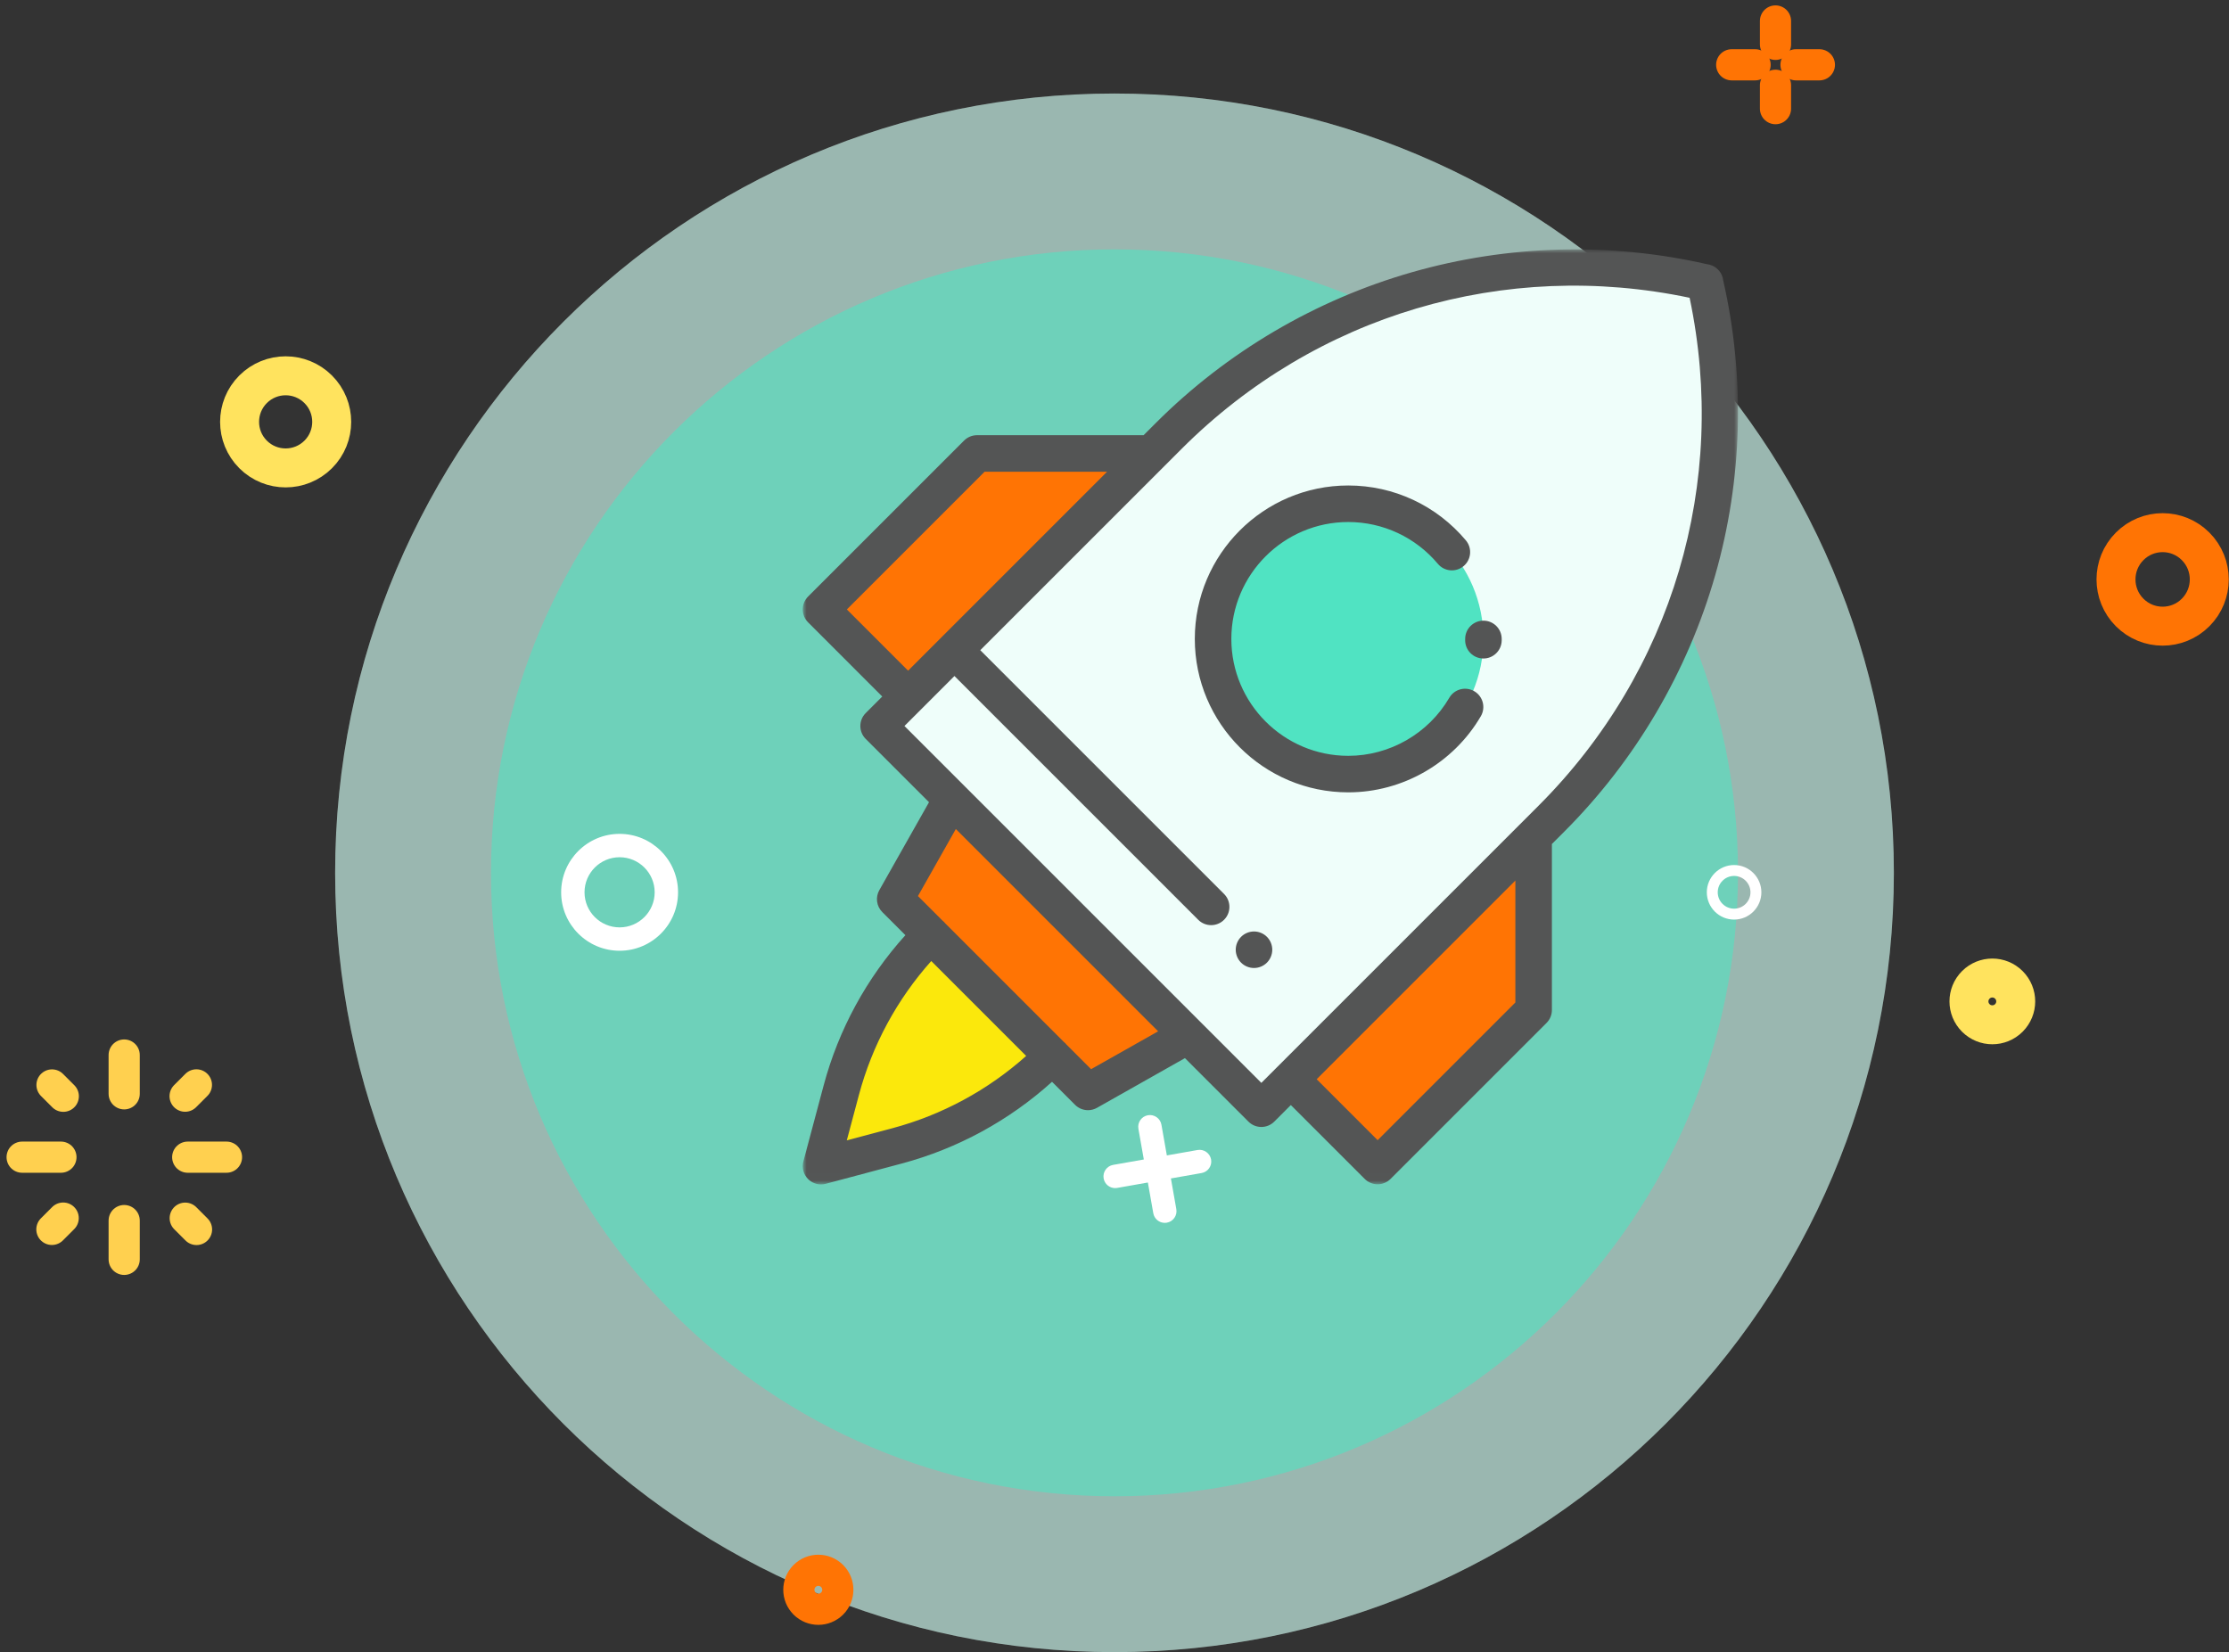 <?xml version="1.0" encoding="UTF-8" standalone="no"?>
<svg width="286px" height="212px" viewBox="0 0 286 212" version="1.1" xmlns="http://www.w3.org/2000/svg" xmlns:xlink="http://www.w3.org/1999/xlink">
    <rect x="0" y="0" width="286" height="212" fill="#333333" stroke="none"/>
    <!-- Generator: Sketch 50.2 (55047) - http://www.bohemiancoding.com/sketch -->
    <title>icon</title>
    <desc>Created with Sketch.</desc>
    <defs>
        <polygon id="path-1" points="-1.52199705e-05 0.002 120 0.002 120 119.984 -1.52199705e-05 119.984"></polygon>
    </defs>
    <g id="Page-1" stroke="none" stroke-width="1" fill="none" fill-rule="evenodd">
        <g id="定稿" transform="translate(-232, -752)">
            <g id="icon" transform="translate(234, 754)">
                <path d="M41,110 C41,165.228 85.772,210 141,210 C196.228,210 241,165.228 241,110 C241,54.771 196.228,10 141,10 C85.772,10 41,54.771 41,110" id="Fill-1" fill="#FFFFFF" opacity="0.6"></path>
                <path d="M41,110 C41,165.228 85.772,210 141,210 C196.228,210 241,165.228 241,110 C241,54.771 196.228,10 141,10 C85.772,10 41,54.771 41,110" id="Fill-1" fill="#50E3C2" opacity="0.2"></path>
                <path d="M61,110 C61,154.183 96.817,190 141,190 C185.183,190 221,154.183 221,110 C221,65.817 185.183,30 141,30 C96.817,30 61,65.817 61,110" id="Fill-1" fill="#50E3C2" opacity="0.6"></path>
                <g id="Group-6" transform="translate(70, 105)" fill="#FFFFFF">
                    <path d="M7.5,3 C5.019,3 3,5.019 3,7.5 C3,9.981 5.019,12 7.5,12 C9.981,12 12,9.981 12,7.5 C12,5.019 9.981,3 7.5,3 M7.5,15 C3.364,15 0,11.636 0,7.5 C0,3.364 3.364,0 7.5,0 C11.636,0 15,3.364 15,7.5 C15,11.636 11.636,15 7.5,15" id="Fill-1"></path>
                    <path d="M150.5,5.4 C149.342,5.4 148.4,6.342 148.4,7.5 C148.4,8.658 149.342,9.6 150.5,9.6 C151.658,9.6 152.6,8.658 152.6,7.5 C152.6,6.342 151.658,5.4 150.5,5.4 M150.5,11 C148.57,11 147,9.43 147,7.5 C147,5.57 148.57,4 150.5,4 C152.43,4 154,5.57 154,7.5 C154,9.43 152.43,11 150.5,11" id="Fill-3"></path>
                    <g id="+" transform="translate(69, 36)">
                        <path d="M2.082,9.456 C1.368,9.456 0.735,8.944 0.606,8.216 C0.463,7.4 1.008,6.622 1.823,6.478 L12.655,4.568 C13.465,4.425 14.249,4.969 14.394,5.785 C14.537,6.601 13.992,7.379 13.177,7.522 L2.345,9.433 C2.257,9.448 2.169,9.456 2.082,9.456" id="Fill-8"></path>
                        <path d="M8.453,13.917 C7.739,13.917 7.106,13.405 6.977,12.677 L5.067,1.844 C4.924,1.028 5.469,0.25 6.284,0.106 C7.095,-0.038 7.878,0.506 8.022,1.323 L9.932,12.156 C10.076,12.972 9.531,13.75 8.716,13.894 C8.628,13.909 8.54,13.917 8.453,13.917" id="Fill-12"></path>
                    </g>
                </g>
                <g id="Group-47" transform="translate(101, 30)">
                    <polygon id="Fill-28" fill="#FF7404" points="44.635 26.187 22.36 26.187 2.344 46.204 13.482 57.341 62.626 106.485 73.763 117.623 93.779 97.606 93.779 75.332"></polygon>
                    <path d="M58.843,110.268 L96.062,73.049 C114.066,55.045 121.51,29.027 115.752,4.225 L115.778,4.25 C90.975,-1.507 64.957,5.936 46.953,23.941 L9.735,61.159 L58.843,110.268 Z" id="Fill-30" fill="#EFFEFA"></path>
                    <path d="M69.993,32.642 C79.573,32.642 87.338,40.407 87.338,49.986 C87.338,59.565 79.573,67.331 69.993,67.331 C60.414,67.331 52.649,59.565 52.649,49.986 C52.649,40.407 60.414,32.642 69.993,32.642" id="Fill-32" fill="#50E3C2"></path>
                    <polygon id="Fill-34" fill="#FF7404" points="36.6 108.114 11.864 83.378 19.117 70.541 49.438 100.862"></polygon>
                    <path d="M32.043,103.536 C26.519,109.06 19.636,113.029 12.087,115.042 L2.344,117.641 L4.943,107.898 C6.956,100.349 10.925,93.466 16.449,87.942 L32.043,103.536 Z" id="Fill-36" fill="#FBE80C"></path>
                    <g id="Group-40">
                        <mask id="mask-2" fill="white">
                            <use xlink:href="#path-1"></use>
                        </mask>
                        <g id="Clip-39"></g>
                        <path d="M94.405,71.392 L60.971,104.825 C60.97,104.826 60.969,104.827 60.968,104.828 C60.968,104.828 60.967,104.829 60.966,104.83 L58.843,106.953 L51.096,99.205 L51.095,99.205 L20.774,68.884 C20.774,68.883 20.773,68.883 20.773,68.882 L13.049,61.159 L19.462,54.746 L50.743,86.027 C51.201,86.485 51.801,86.714 52.401,86.714 C53,86.714 53.6,86.485 54.058,86.027 C54.973,85.112 54.973,83.628 54.058,82.712 L22.777,51.431 L48.61,25.598 C65.808,8.4 90.075,1.212 113.792,6.211 C118.79,29.927 111.602,54.194 94.405,71.392 Z M91.436,96.636 L73.763,114.308 L65.941,106.485 L91.435,80.99 L91.435,96.636 L91.436,96.636 Z M36.998,105.197 L33.874,102.074 C33.82,102.006 33.763,101.941 33.7,101.878 C33.638,101.816 33.573,101.759 33.505,101.705 L18.28,86.48 C18.226,86.412 18.169,86.347 18.106,86.284 C18.044,86.222 17.979,86.165 17.911,86.111 L14.781,82.981 L19.64,74.38 L45.599,100.338 L36.998,105.197 Z M11.483,112.777 L5.652,114.332 L7.207,108.501 C8.909,102.122 12.102,96.228 16.488,91.317 L28.667,103.496 C23.756,107.883 17.862,111.076 11.483,112.777 Z M5.659,46.204 L23.331,28.532 L39.047,28.532 L17.806,49.772 C17.806,49.773 17.805,49.773 17.805,49.774 C17.804,49.775 17.804,49.775 17.803,49.776 L13.517,54.062 L5.659,46.204 Z M118.11,4.019 C118.058,3.497 117.832,2.993 117.442,2.6 L117.417,2.575 C117.022,2.177 116.512,1.945 115.982,1.892 C103.523,-0.941 90.456,-0.583 78.171,2.931 C65.778,6.477 54.41,13.169 45.295,22.283 L43.735,23.844 L22.36,23.844 C21.739,23.844 21.142,24.091 20.703,24.53 L0.687,44.546 C-0.229,45.461 -0.229,46.946 0.687,47.861 L10.202,57.377 L8.077,59.502 C7.162,60.417 7.162,61.901 8.077,62.817 L16.2,70.939 L9.823,82.226 C9.305,83.143 9.462,84.292 10.207,85.036 L13.17,87.999 C8.204,93.496 4.591,100.118 2.678,107.294 L0.079,117.036 C-0.136,117.845 0.095,118.706 0.687,119.298 C1.132,119.743 1.73,119.984 2.344,119.984 C2.545,119.984 2.748,119.959 2.948,119.905 L12.691,117.306 C19.866,115.393 26.488,111.781 31.985,106.814 L34.942,109.772 C35.394,110.223 35.993,110.458 36.6,110.458 C36.994,110.458 37.391,110.359 37.752,110.155 L49.039,103.778 L57.185,111.924 C57.643,112.382 58.243,112.611 58.843,112.611 C59.442,112.611 60.042,112.382 60.5,111.924 L62.625,109.799 L72.105,119.279 C72.544,119.719 73.141,119.966 73.762,119.966 C74.383,119.966 74.98,119.719 75.419,119.279 L95.435,99.263 C95.875,98.824 96.122,98.228 96.122,97.606 L96.122,76.302 L97.718,74.706 C106.832,65.591 113.524,54.223 117.07,41.831 C120.586,29.545 120.944,16.477 118.11,4.019 Z" id="Fill-38" fill="#545555" mask="url(#mask-2)"></path>
                    </g>
                    <path d="M87.338,47.642 C86.043,47.642 84.994,48.692 84.994,49.986 L84.992,50.135 C84.982,51.429 86.023,52.487 87.317,52.498 C87.324,52.498 87.331,52.498 87.337,52.498 C88.622,52.498 89.67,51.461 89.681,50.173 L89.681,49.986 C89.681,48.692 88.632,47.642 87.338,47.642" id="Fill-41" fill="#545555"></path>
                    <path d="M86.163,56.698 C85.044,56.045 83.609,56.422 82.956,57.54 C80.273,62.133 75.306,64.987 69.993,64.987 C61.721,64.987 54.992,58.257 54.992,49.986 C54.992,41.715 61.721,34.985 69.993,34.985 C74.439,34.985 78.63,36.942 81.492,40.352 C82.324,41.344 83.803,41.472 84.794,40.641 C85.785,39.809 85.915,38.33 85.083,37.339 C81.329,32.863 75.829,30.297 69.993,30.297 C59.136,30.297 50.304,39.129 50.304,49.986 C50.304,60.842 59.136,69.674 69.993,69.674 C76.965,69.674 83.484,65.93 87.004,59.904 C87.657,58.786 87.28,57.351 86.163,56.698" id="Fill-43" fill="#545555"></path>
                    <path d="M57.899,87.526 C57.283,87.526 56.678,87.775 56.242,88.213 C55.806,88.649 55.555,89.251 55.555,89.87 C55.555,90.486 55.806,91.091 56.242,91.527 C56.678,91.963 57.283,92.213 57.899,92.213 C58.518,92.213 59.12,91.963 59.556,91.527 C59.994,91.088 60.243,90.486 60.243,89.87 C60.243,89.253 59.994,88.649 59.556,88.213 C59.12,87.774 58.518,87.526 57.899,87.526" id="Fill-45" fill="#545555"></path>
                </g>
                <g id="tex" stroke-linecap="round" stroke-linejoin="round">
                    <g id="Group-5" transform="translate(0, 133)" stroke="#FFD04F" stroke-width="4">
                        <path d="M0.84,13.487 L5.818,13.487" id="Stroke-1"></path>
                        <path d="M22.085,13.487 L27.061,13.487" id="Stroke-2"></path>
                        <path d="M13.934,0.38 L13.934,5.357" id="Stroke-4"></path>
                        <path d="M13.934,21.623 L13.934,26.599" id="Stroke-5"></path>
                        <path d="M4.673,4.221 L6.122,5.67" id="Stroke-7"></path>
                        <path d="M21.766,21.315 L23.215,22.764" id="Stroke-8"></path>
                        <path d="M23.2,4.211 L21.751,5.66" id="Stroke-10"></path>
                        <path d="M6.107,21.305 L4.658,22.754" id="Stroke-12"></path>
                    </g>
                    <g id="Group-8" transform="translate(220, 0)" stroke="#FF7404" stroke-width="4">
                        <path d="M0.193,6.315 L3.193,6.315" id="Stroke-1"></path>
                        <path d="M8.443,6.315 L11.443,6.315" id="Stroke-2"></path>
                        <path d="M5.811,0.691 L5.811,3.691" id="Stroke-3"></path>
                        <path d="M5.811,8.941 L5.811,11.941" id="Stroke-4"></path>
                    </g>
                    <path d="M255.755,124.379 C256.927,125.55 256.927,127.449 255.755,128.621 C254.583,129.793 252.684,129.793 251.513,128.621 C250.341,127.449 250.341,125.55 251.513,124.379 C252.684,123.207 254.583,123.207 255.755,124.379 Z" id="Stroke-5" stroke="#FFE35E" stroke-width="5"></path>
                    <path d="M104.414,200.586 C105.195,201.367 105.195,202.633 104.414,203.414 C103.633,204.195 102.367,204.195 101.586,203.414 C100.805,202.633 100.805,201.367 101.586,200.586 C102.367,199.805 103.633,199.805 104.414,200.586 Z" id="Stroke-5" stroke="#FF7404" stroke-width="5"></path>
                    <path d="M279.716,68.107 C282.054,70.45 282.054,74.25 279.716,76.592 C277.379,78.935 273.59,78.935 271.253,76.592 C268.916,74.25 268.916,70.45 271.253,68.107 C273.59,65.764 277.379,65.764 279.716,68.107 Z" id="Stroke-7" stroke="#FF7404" stroke-width="5"></path>
                    <path d="M38.831,47.954 C41.139,50.262 41.139,54.004 38.831,56.312 C36.521,58.62 32.781,58.62 30.471,56.312 C28.164,54.004 28.164,50.262 30.471,47.954 C32.781,45.644 36.521,45.644 38.831,47.954 Z" id="Stroke-14" stroke="#FFE35E" stroke-width="5"></path>
                </g>
            </g>
        </g>
    </g>
</svg>